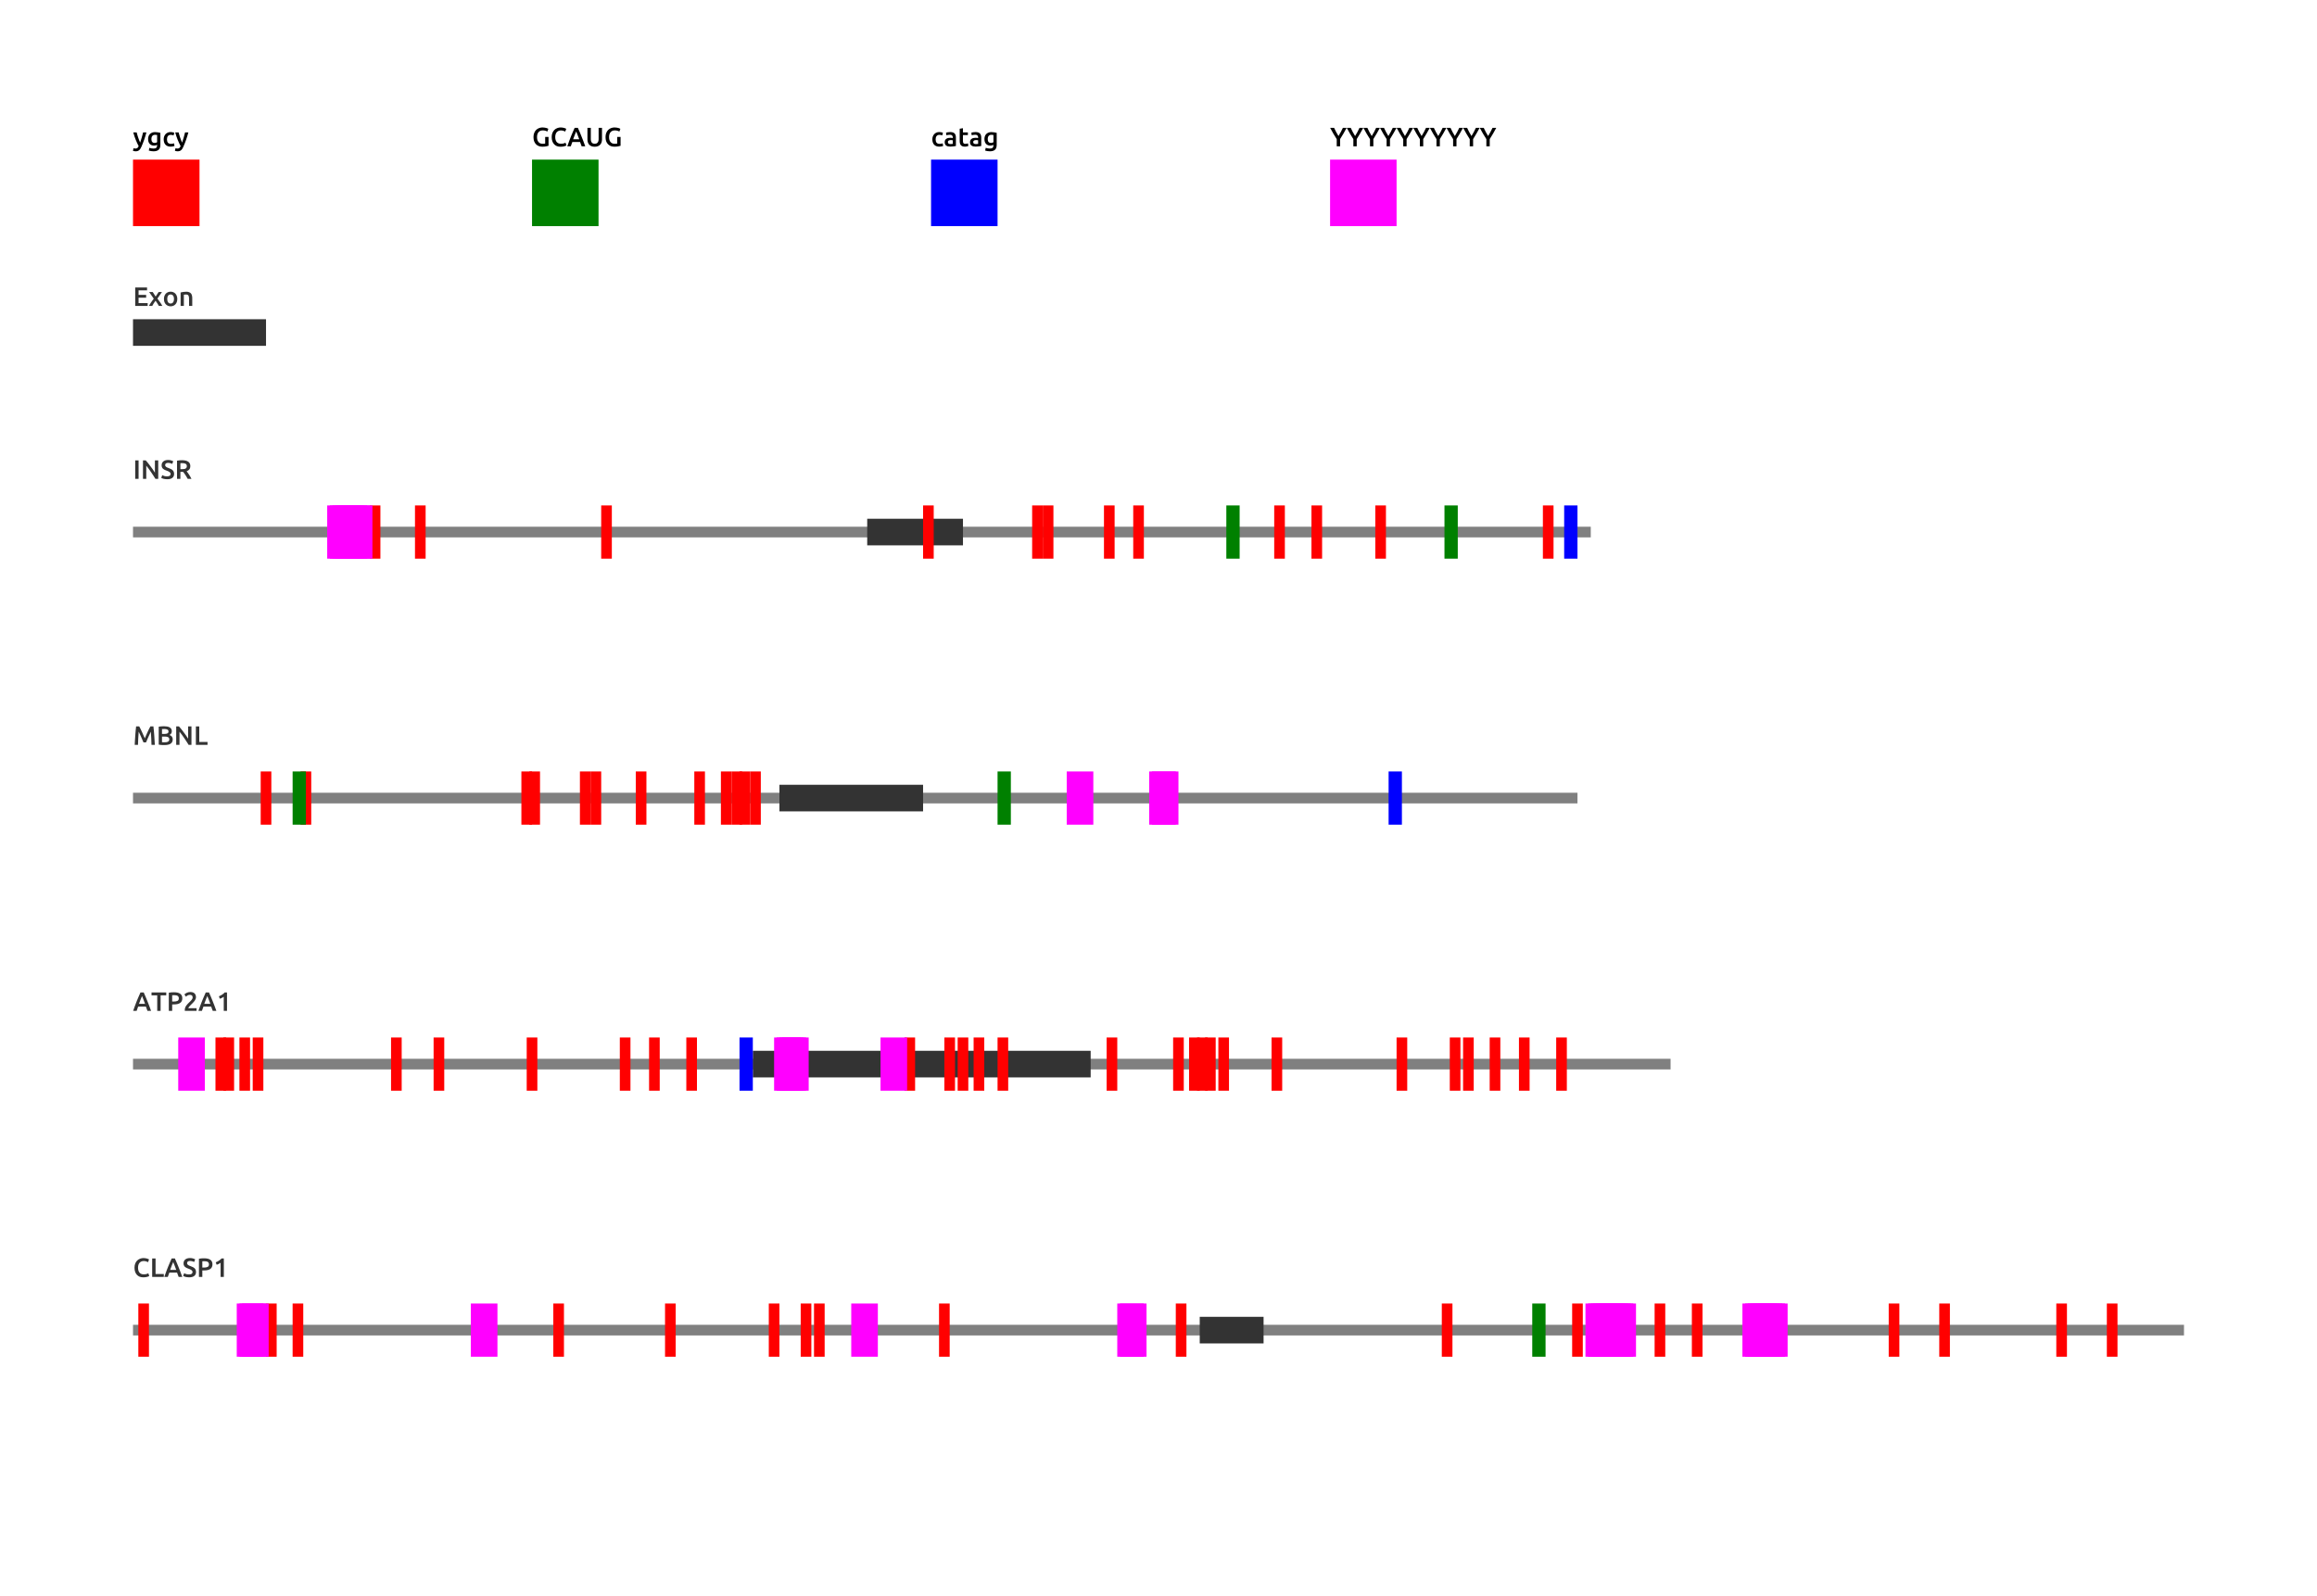 <?xml version="1.0" encoding="UTF-8"?>
<svg xmlns="http://www.w3.org/2000/svg" xmlns:xlink="http://www.w3.org/1999/xlink" width="871pt" height="600pt" viewBox="0 0 871 600" version="1.1">
<defs>
<g>
<symbol overflow="visible" id="glyph0-0">
<path style="stroke:none;" d="M 0.5 0 L 0.5 -7.5 L 4.5 -7.5 L 4.5 0 Z M 4 -0.5 L 4 -7 L 1 -7 L 1 -0.5 Z M 4 -0.5 "/>
</symbol>
<symbol overflow="visible" id="glyph0-1">
<path style="stroke:none;" d="M 0.828 0 L 0.828 -6.938 L 5.281 -6.938 L 5.281 -5.859 L 2.094 -5.859 L 2.094 -4.156 L 4.938 -4.156 L 4.938 -3.094 L 2.094 -3.094 L 2.094 -1.062 L 5.516 -1.062 L 5.516 0 Z M 0.828 0 "/>
</symbol>
<symbol overflow="visible" id="glyph0-2">
<path style="stroke:none;" d="M 2.656 -3.516 L 3.766 -5.234 L 5.031 -5.234 L 3.312 -2.766 C 3.664 -2.297 4.008 -1.82 4.344 -1.344 C 4.676 -0.863 4.945 -0.414 5.156 0 L 3.844 0 C 3.789 -0.125 3.711 -0.27 3.609 -0.438 C 3.516 -0.602 3.41 -0.77 3.297 -0.938 C 3.191 -1.113 3.078 -1.289 2.953 -1.469 C 2.836 -1.645 2.723 -1.805 2.609 -1.953 C 2.379 -1.66 2.148 -1.332 1.922 -0.969 C 1.703 -0.602 1.52 -0.281 1.375 0 L 0.125 0 C 0.227 -0.195 0.348 -0.41 0.484 -0.641 C 0.629 -0.867 0.781 -1.098 0.938 -1.328 C 1.102 -1.566 1.27 -1.805 1.438 -2.047 C 1.602 -2.285 1.77 -2.508 1.938 -2.719 L 0.203 -5.234 L 1.547 -5.234 Z M 2.656 -3.516 "/>
</symbol>
<symbol overflow="visible" id="glyph0-3">
<path style="stroke:none;" d="M 5.5 -2.625 C 5.5 -2.207 5.438 -1.828 5.312 -1.484 C 5.195 -1.148 5.031 -0.863 4.812 -0.625 C 4.594 -0.383 4.328 -0.195 4.016 -0.062 C 3.703 0.07 3.359 0.141 2.984 0.141 C 2.617 0.141 2.281 0.07 1.969 -0.062 C 1.664 -0.195 1.398 -0.383 1.172 -0.625 C 0.953 -0.863 0.781 -1.148 0.656 -1.484 C 0.539 -1.828 0.484 -2.207 0.484 -2.625 C 0.484 -3.031 0.539 -3.398 0.656 -3.734 C 0.781 -4.078 0.953 -4.367 1.172 -4.609 C 1.398 -4.848 1.664 -5.031 1.969 -5.156 C 2.281 -5.289 2.617 -5.359 2.984 -5.359 C 3.359 -5.359 3.695 -5.289 4 -5.156 C 4.312 -5.031 4.578 -4.848 4.797 -4.609 C 5.016 -4.367 5.188 -4.078 5.312 -3.734 C 5.438 -3.398 5.5 -3.031 5.5 -2.625 Z M 4.266 -2.625 C 4.266 -3.145 4.148 -3.555 3.922 -3.859 C 3.703 -4.16 3.391 -4.312 2.984 -4.312 C 2.586 -4.312 2.273 -4.16 2.047 -3.859 C 1.828 -3.555 1.719 -3.145 1.719 -2.625 C 1.719 -2.094 1.828 -1.672 2.047 -1.359 C 2.273 -1.055 2.586 -0.906 2.984 -0.906 C 3.391 -0.906 3.703 -1.055 3.922 -1.359 C 4.148 -1.672 4.266 -2.094 4.266 -2.625 Z M 4.266 -2.625 "/>
</symbol>
<symbol overflow="visible" id="glyph0-4">
<path style="stroke:none;" d="M 0.766 -5.062 C 1.004 -5.125 1.305 -5.188 1.672 -5.25 C 2.047 -5.312 2.461 -5.344 2.922 -5.344 C 3.348 -5.344 3.703 -5.281 3.984 -5.156 C 4.273 -5.039 4.504 -4.879 4.672 -4.672 C 4.848 -4.461 4.969 -4.207 5.031 -3.906 C 5.102 -3.613 5.141 -3.289 5.141 -2.938 L 5.141 0 L 3.938 0 L 3.938 -2.75 C 3.938 -3.031 3.914 -3.27 3.875 -3.469 C 3.832 -3.664 3.77 -3.82 3.688 -3.938 C 3.602 -4.062 3.488 -4.148 3.344 -4.203 C 3.207 -4.266 3.035 -4.297 2.828 -4.297 C 2.672 -4.297 2.508 -4.285 2.344 -4.266 C 2.176 -4.242 2.055 -4.227 1.984 -4.219 L 1.984 0 L 0.766 0 Z M 0.766 -5.062 "/>
</symbol>
<symbol overflow="visible" id="glyph0-5">
<path style="stroke:none;" d="M 0.828 -6.938 L 2.094 -6.938 L 2.094 0 L 0.828 0 Z M 0.828 -6.938 "/>
</symbol>
<symbol overflow="visible" id="glyph0-6">
<path style="stroke:none;" d="M 5.5 0 C 5.27 -0.375 5.016 -0.781 4.734 -1.219 C 4.453 -1.656 4.16 -2.094 3.859 -2.531 C 3.566 -2.977 3.266 -3.41 2.953 -3.828 C 2.641 -4.242 2.344 -4.617 2.062 -4.953 L 2.062 0 L 0.828 0 L 0.828 -6.938 L 1.859 -6.938 C 2.129 -6.656 2.414 -6.32 2.719 -5.938 C 3.031 -5.551 3.336 -5.148 3.641 -4.734 C 3.953 -4.328 4.254 -3.914 4.547 -3.5 C 4.836 -3.082 5.094 -2.691 5.312 -2.328 L 5.312 -6.938 L 6.562 -6.938 L 6.562 0 Z M 5.5 0 "/>
</symbol>
<symbol overflow="visible" id="glyph0-7">
<path style="stroke:none;" d="M 2.516 -0.938 C 2.961 -0.938 3.289 -1.016 3.5 -1.172 C 3.707 -1.328 3.812 -1.539 3.812 -1.812 C 3.812 -1.977 3.773 -2.125 3.703 -2.25 C 3.629 -2.375 3.523 -2.484 3.391 -2.578 C 3.266 -2.672 3.109 -2.758 2.922 -2.844 C 2.742 -2.926 2.535 -3.008 2.297 -3.094 C 2.055 -3.176 1.82 -3.27 1.594 -3.375 C 1.375 -3.477 1.176 -3.602 1 -3.75 C 0.832 -3.906 0.695 -4.086 0.594 -4.297 C 0.488 -4.516 0.438 -4.773 0.438 -5.078 C 0.438 -5.703 0.648 -6.191 1.078 -6.547 C 1.516 -6.91 2.109 -7.094 2.859 -7.094 C 3.297 -7.094 3.68 -7.039 4.016 -6.938 C 4.348 -6.844 4.613 -6.738 4.812 -6.625 L 4.422 -5.609 C 4.191 -5.734 3.941 -5.828 3.672 -5.891 C 3.398 -5.961 3.125 -6 2.844 -6 C 2.5 -6 2.234 -5.926 2.047 -5.781 C 1.859 -5.645 1.766 -5.453 1.766 -5.203 C 1.766 -5.047 1.797 -4.91 1.859 -4.797 C 1.922 -4.691 2.008 -4.594 2.125 -4.5 C 2.238 -4.414 2.375 -4.336 2.531 -4.266 C 2.688 -4.191 2.859 -4.125 3.047 -4.062 C 3.379 -3.938 3.672 -3.812 3.922 -3.688 C 4.18 -3.57 4.398 -3.426 4.578 -3.25 C 4.754 -3.082 4.891 -2.883 4.984 -2.656 C 5.078 -2.426 5.125 -2.145 5.125 -1.812 C 5.125 -1.188 4.898 -0.703 4.453 -0.359 C 4.016 -0.016 3.367 0.156 2.516 0.156 C 2.223 0.156 1.957 0.133 1.719 0.094 C 1.488 0.062 1.281 0.02 1.094 -0.031 C 0.906 -0.094 0.742 -0.148 0.609 -0.203 C 0.484 -0.266 0.379 -0.316 0.297 -0.359 L 0.672 -1.391 C 0.848 -1.285 1.086 -1.18 1.391 -1.078 C 1.703 -0.984 2.078 -0.938 2.516 -0.938 Z M 2.516 -0.938 "/>
</symbol>
<symbol overflow="visible" id="glyph0-8">
<path style="stroke:none;" d="M 2.734 -7 C 3.734 -7 4.5 -6.816 5.031 -6.453 C 5.562 -6.086 5.828 -5.523 5.828 -4.766 C 5.828 -3.828 5.363 -3.191 4.438 -2.859 C 4.562 -2.703 4.703 -2.516 4.859 -2.297 C 5.023 -2.078 5.191 -1.836 5.359 -1.578 C 5.523 -1.328 5.68 -1.066 5.828 -0.797 C 5.984 -0.523 6.125 -0.258 6.25 0 L 4.844 0 C 4.719 -0.238 4.578 -0.477 4.422 -0.719 C 4.273 -0.969 4.129 -1.207 3.984 -1.438 C 3.836 -1.664 3.688 -1.879 3.531 -2.078 C 3.383 -2.285 3.25 -2.469 3.125 -2.625 C 3.031 -2.625 2.953 -2.625 2.891 -2.625 C 2.828 -2.625 2.766 -2.625 2.703 -2.625 L 2.094 -2.625 L 2.094 0 L 0.828 0 L 0.828 -6.828 C 1.141 -6.898 1.469 -6.945 1.812 -6.969 C 2.156 -6.988 2.461 -7 2.734 -7 Z M 2.828 -5.906 C 2.566 -5.906 2.32 -5.895 2.094 -5.875 L 2.094 -3.641 L 2.641 -3.641 C 2.941 -3.641 3.207 -3.656 3.438 -3.688 C 3.676 -3.719 3.875 -3.773 4.031 -3.859 C 4.188 -3.953 4.305 -4.07 4.391 -4.219 C 4.473 -4.363 4.516 -4.551 4.516 -4.781 C 4.516 -4.988 4.473 -5.164 4.391 -5.312 C 4.305 -5.469 4.188 -5.586 4.031 -5.672 C 3.883 -5.754 3.707 -5.812 3.5 -5.844 C 3.301 -5.883 3.078 -5.906 2.828 -5.906 Z M 2.828 -5.906 "/>
</symbol>
<symbol overflow="visible" id="glyph0-9">
<path style="stroke:none;" d="M 5.047 -5.234 C 4.504 -3.242 3.875 -1.441 3.156 0.172 C 3.02 0.473 2.883 0.727 2.75 0.938 C 2.613 1.156 2.457 1.332 2.281 1.469 C 2.102 1.613 1.906 1.719 1.688 1.781 C 1.477 1.844 1.234 1.875 0.953 1.875 C 0.773 1.875 0.594 1.852 0.406 1.812 C 0.219 1.77 0.078 1.727 -0.016 1.688 L 0.203 0.703 C 0.441 0.797 0.68 0.844 0.922 0.844 C 1.234 0.844 1.477 0.77 1.656 0.625 C 1.832 0.477 1.988 0.25 2.125 -0.062 C 1.738 -0.801 1.367 -1.602 1.016 -2.469 C 0.672 -3.332 0.363 -4.254 0.094 -5.234 L 1.375 -5.234 C 1.445 -4.953 1.531 -4.645 1.625 -4.312 C 1.719 -3.988 1.82 -3.656 1.938 -3.312 C 2.051 -2.977 2.172 -2.645 2.297 -2.312 C 2.422 -1.977 2.551 -1.672 2.688 -1.391 C 2.895 -1.984 3.094 -2.613 3.281 -3.281 C 3.469 -3.957 3.641 -4.609 3.797 -5.234 Z M 5.047 -5.234 "/>
</symbol>
<symbol overflow="visible" id="glyph0-10">
<path style="stroke:none;" d="M 1.719 -2.75 C 1.719 -2.238 1.828 -1.863 2.047 -1.625 C 2.273 -1.383 2.566 -1.266 2.922 -1.266 C 3.109 -1.266 3.285 -1.289 3.453 -1.344 C 3.629 -1.406 3.77 -1.473 3.875 -1.547 L 3.875 -4.25 C 3.789 -4.27 3.688 -4.285 3.562 -4.297 C 3.438 -4.316 3.273 -4.328 3.078 -4.328 C 2.641 -4.328 2.301 -4.18 2.062 -3.891 C 1.832 -3.598 1.719 -3.219 1.719 -2.75 Z M 5.094 -0.531 C 5.094 0.301 4.879 0.91 4.453 1.297 C 4.023 1.68 3.379 1.875 2.516 1.875 C 2.191 1.875 1.879 1.848 1.578 1.797 C 1.273 1.742 1 1.676 0.75 1.594 L 0.969 0.562 C 1.176 0.645 1.41 0.711 1.672 0.766 C 1.93 0.816 2.219 0.844 2.531 0.844 C 3.02 0.844 3.363 0.742 3.562 0.547 C 3.77 0.348 3.875 0.051 3.875 -0.344 L 3.875 -0.547 C 3.758 -0.484 3.602 -0.422 3.406 -0.359 C 3.207 -0.297 2.984 -0.266 2.734 -0.266 C 2.398 -0.266 2.094 -0.316 1.812 -0.422 C 1.539 -0.535 1.305 -0.691 1.109 -0.891 C 0.91 -1.098 0.754 -1.359 0.641 -1.672 C 0.535 -1.984 0.484 -2.344 0.484 -2.75 C 0.484 -3.125 0.539 -3.473 0.656 -3.797 C 0.77 -4.117 0.938 -4.391 1.156 -4.609 C 1.383 -4.836 1.656 -5.016 1.969 -5.141 C 2.289 -5.273 2.656 -5.344 3.062 -5.344 C 3.457 -5.344 3.832 -5.312 4.188 -5.25 C 4.539 -5.188 4.844 -5.125 5.094 -5.062 Z M 5.094 -0.531 "/>
</symbol>
<symbol overflow="visible" id="glyph0-11">
<path style="stroke:none;" d="M 0.484 -2.609 C 0.484 -2.992 0.539 -3.352 0.656 -3.688 C 0.781 -4.031 0.953 -4.32 1.172 -4.562 C 1.398 -4.812 1.672 -5.004 1.984 -5.141 C 2.305 -5.285 2.664 -5.359 3.062 -5.359 C 3.562 -5.359 4.031 -5.27 4.469 -5.094 L 4.203 -4.094 C 4.066 -4.156 3.91 -4.207 3.734 -4.25 C 3.555 -4.289 3.367 -4.312 3.172 -4.312 C 2.691 -4.312 2.328 -4.16 2.078 -3.859 C 1.836 -3.566 1.719 -3.148 1.719 -2.609 C 1.719 -2.086 1.832 -1.676 2.062 -1.375 C 2.301 -1.07 2.695 -0.922 3.25 -0.922 C 3.457 -0.922 3.66 -0.941 3.859 -0.984 C 4.055 -1.023 4.227 -1.07 4.375 -1.125 L 4.547 -0.125 C 4.41 -0.062 4.207 -0.004 3.938 0.047 C 3.676 0.098 3.398 0.125 3.109 0.125 C 2.66 0.125 2.27 0.055 1.938 -0.078 C 1.613 -0.211 1.344 -0.398 1.125 -0.641 C 0.906 -0.891 0.742 -1.18 0.641 -1.516 C 0.535 -1.848 0.484 -2.211 0.484 -2.609 Z M 0.484 -2.609 "/>
</symbol>
<symbol overflow="visible" id="glyph0-12">
<path style="stroke:none;" d="M 4.062 -5.984 C 3.352 -5.984 2.812 -5.758 2.438 -5.312 C 2.062 -4.875 1.875 -4.258 1.875 -3.469 C 1.875 -3.094 1.914 -2.75 2 -2.438 C 2.094 -2.133 2.227 -1.867 2.406 -1.641 C 2.582 -1.422 2.801 -1.25 3.062 -1.125 C 3.32 -1.008 3.629 -0.953 3.984 -0.953 C 4.203 -0.953 4.391 -0.957 4.547 -0.969 C 4.711 -0.988 4.844 -1.016 4.938 -1.047 L 4.938 -3.531 L 6.203 -3.531 L 6.203 -0.203 C 6.023 -0.129 5.727 -0.055 5.312 0.016 C 4.906 0.098 4.43 0.141 3.891 0.141 C 3.391 0.141 2.93 0.062 2.516 -0.094 C 2.109 -0.258 1.758 -0.492 1.469 -0.797 C 1.176 -1.109 0.945 -1.484 0.781 -1.922 C 0.625 -2.367 0.547 -2.883 0.547 -3.469 C 0.547 -4.051 0.633 -4.566 0.812 -5.016 C 0.988 -5.461 1.227 -5.836 1.531 -6.141 C 1.844 -6.453 2.203 -6.688 2.609 -6.844 C 3.023 -7.008 3.469 -7.094 3.938 -7.094 C 4.258 -7.094 4.547 -7.066 4.797 -7.016 C 5.047 -6.973 5.258 -6.926 5.438 -6.875 C 5.613 -6.82 5.758 -6.766 5.875 -6.703 C 6 -6.648 6.082 -6.609 6.125 -6.578 L 5.75 -5.547 C 5.551 -5.672 5.301 -5.773 5 -5.859 C 4.707 -5.941 4.395 -5.984 4.062 -5.984 Z M 4.062 -5.984 "/>
</symbol>
<symbol overflow="visible" id="glyph0-13">
<path style="stroke:none;" d="M 3.906 0.156 C 3.383 0.156 2.914 0.078 2.5 -0.078 C 2.094 -0.242 1.742 -0.484 1.453 -0.797 C 1.172 -1.109 0.953 -1.484 0.797 -1.922 C 0.641 -2.367 0.562 -2.883 0.562 -3.469 C 0.562 -4.051 0.648 -4.566 0.828 -5.016 C 1.004 -5.461 1.242 -5.836 1.547 -6.141 C 1.859 -6.453 2.223 -6.688 2.641 -6.844 C 3.055 -7.008 3.5 -7.094 3.969 -7.094 C 4.258 -7.094 4.52 -7.066 4.75 -7.016 C 4.977 -6.973 5.18 -6.926 5.359 -6.875 C 5.535 -6.82 5.676 -6.766 5.781 -6.703 C 5.895 -6.648 5.977 -6.609 6.031 -6.578 L 5.656 -5.547 C 5.5 -5.648 5.27 -5.742 4.969 -5.828 C 4.676 -5.922 4.359 -5.969 4.016 -5.969 C 3.711 -5.969 3.43 -5.914 3.172 -5.812 C 2.91 -5.707 2.68 -5.551 2.484 -5.344 C 2.297 -5.145 2.148 -4.883 2.047 -4.562 C 1.941 -4.25 1.891 -3.891 1.891 -3.484 C 1.891 -3.117 1.93 -2.781 2.016 -2.469 C 2.098 -2.164 2.223 -1.898 2.391 -1.672 C 2.566 -1.453 2.785 -1.281 3.047 -1.156 C 3.316 -1.031 3.641 -0.969 4.016 -0.969 C 4.461 -0.969 4.828 -1.008 5.109 -1.094 C 5.391 -1.188 5.609 -1.273 5.766 -1.359 L 6.094 -0.328 C 6.02 -0.273 5.91 -0.223 5.766 -0.172 C 5.629 -0.117 5.469 -0.066 5.281 -0.016 C 5.102 0.035 4.895 0.078 4.656 0.109 C 4.426 0.141 4.176 0.156 3.906 0.156 Z M 3.906 0.156 "/>
</symbol>
<symbol overflow="visible" id="glyph0-14">
<path style="stroke:none;" d="M 5.438 0 C 5.344 -0.27 5.242 -0.535 5.141 -0.797 C 5.035 -1.066 4.938 -1.344 4.844 -1.625 L 1.938 -1.625 C 1.844 -1.344 1.742 -1.066 1.641 -0.797 C 1.547 -0.535 1.453 -0.27 1.359 0 L 0.047 0 C 0.305 -0.738 0.551 -1.422 0.781 -2.047 C 1.02 -2.672 1.25 -3.266 1.469 -3.828 C 1.695 -4.391 1.922 -4.922 2.141 -5.422 C 2.359 -5.93 2.582 -6.438 2.812 -6.938 L 4.016 -6.938 C 4.242 -6.438 4.469 -5.93 4.688 -5.422 C 4.906 -4.922 5.125 -4.391 5.344 -3.828 C 5.57 -3.266 5.805 -2.672 6.047 -2.047 C 6.285 -1.422 6.535 -0.738 6.797 0 Z M 3.391 -5.594 C 3.234 -5.238 3.055 -4.805 2.859 -4.297 C 2.66 -3.797 2.457 -3.25 2.25 -2.656 L 4.531 -2.656 C 4.312 -3.25 4.102 -3.801 3.906 -4.312 C 3.707 -4.82 3.535 -5.25 3.391 -5.594 Z M 3.391 -5.594 "/>
</symbol>
<symbol overflow="visible" id="glyph0-15">
<path style="stroke:none;" d="M 3.5 0.156 C 3.031 0.156 2.625 0.086 2.281 -0.047 C 1.938 -0.191 1.648 -0.383 1.422 -0.625 C 1.203 -0.875 1.039 -1.164 0.938 -1.5 C 0.832 -1.832 0.781 -2.195 0.781 -2.594 L 0.781 -6.938 L 2.047 -6.938 L 2.047 -2.719 C 2.047 -2.406 2.082 -2.133 2.156 -1.906 C 2.227 -1.688 2.328 -1.504 2.453 -1.359 C 2.586 -1.223 2.742 -1.117 2.922 -1.047 C 3.098 -0.984 3.297 -0.953 3.516 -0.953 C 3.734 -0.953 3.93 -0.984 4.109 -1.047 C 4.285 -1.117 4.438 -1.223 4.562 -1.359 C 4.695 -1.504 4.801 -1.688 4.875 -1.906 C 4.945 -2.133 4.984 -2.406 4.984 -2.719 L 4.984 -6.938 L 6.25 -6.938 L 6.25 -2.594 C 6.25 -2.195 6.191 -1.832 6.078 -1.5 C 5.973 -1.164 5.805 -0.875 5.578 -0.625 C 5.359 -0.383 5.07 -0.191 4.719 -0.047 C 4.375 0.086 3.969 0.156 3.5 0.156 Z M 3.5 0.156 "/>
</symbol>
<symbol overflow="visible" id="glyph0-16">
<path style="stroke:none;" d="M 2.609 -0.844 C 2.984 -0.844 3.266 -0.863 3.453 -0.906 L 3.453 -2.25 C 3.391 -2.27 3.297 -2.289 3.172 -2.312 C 3.047 -2.332 2.906 -2.344 2.75 -2.344 C 2.613 -2.344 2.477 -2.332 2.344 -2.312 C 2.207 -2.289 2.082 -2.254 1.969 -2.203 C 1.863 -2.148 1.773 -2.07 1.703 -1.969 C 1.641 -1.875 1.609 -1.754 1.609 -1.609 C 1.609 -1.328 1.695 -1.129 1.875 -1.016 C 2.062 -0.898 2.305 -0.844 2.609 -0.844 Z M 2.516 -5.359 C 2.91 -5.359 3.242 -5.305 3.516 -5.203 C 3.797 -5.109 4.016 -4.969 4.172 -4.781 C 4.336 -4.602 4.453 -4.383 4.516 -4.125 C 4.586 -3.875 4.625 -3.598 4.625 -3.297 L 4.625 -0.125 C 4.438 -0.082 4.156 -0.035 3.781 0.016 C 3.406 0.078 2.984 0.109 2.516 0.109 C 2.203 0.109 1.914 0.078 1.656 0.016 C 1.395 -0.035 1.172 -0.129 0.984 -0.266 C 0.797 -0.398 0.648 -0.57 0.547 -0.781 C 0.453 -1 0.406 -1.266 0.406 -1.578 C 0.406 -1.879 0.461 -2.133 0.578 -2.344 C 0.691 -2.551 0.848 -2.719 1.047 -2.844 C 1.242 -2.977 1.473 -3.07 1.734 -3.125 C 2.004 -3.176 2.281 -3.203 2.562 -3.203 C 2.695 -3.203 2.836 -3.191 2.984 -3.172 C 3.129 -3.16 3.285 -3.133 3.453 -3.094 L 3.453 -3.297 C 3.453 -3.441 3.438 -3.578 3.406 -3.703 C 3.375 -3.828 3.316 -3.938 3.234 -4.031 C 3.148 -4.133 3.039 -4.211 2.906 -4.266 C 2.77 -4.316 2.598 -4.344 2.391 -4.344 C 2.109 -4.344 1.848 -4.32 1.609 -4.281 C 1.379 -4.238 1.191 -4.191 1.047 -4.141 L 0.906 -5.125 C 1.051 -5.176 1.27 -5.227 1.562 -5.281 C 1.863 -5.332 2.18 -5.359 2.516 -5.359 Z M 2.516 -5.359 "/>
</symbol>
<symbol overflow="visible" id="glyph0-17">
<path style="stroke:none;" d="M 0.703 -6.609 L 1.922 -6.812 L 1.922 -5.234 L 3.781 -5.234 L 3.781 -4.219 L 1.922 -4.219 L 1.922 -2.094 C 1.922 -1.664 1.984 -1.363 2.109 -1.188 C 2.242 -1.008 2.473 -0.922 2.797 -0.922 C 3.016 -0.922 3.207 -0.941 3.375 -0.984 C 3.551 -1.035 3.691 -1.082 3.797 -1.125 L 3.984 -0.156 C 3.848 -0.094 3.664 -0.031 3.438 0.031 C 3.207 0.094 2.941 0.125 2.641 0.125 C 2.266 0.125 1.953 0.07 1.703 -0.031 C 1.453 -0.133 1.254 -0.281 1.109 -0.469 C 0.961 -0.656 0.859 -0.883 0.797 -1.156 C 0.734 -1.426 0.703 -1.734 0.703 -2.078 Z M 0.703 -6.609 "/>
</symbol>
<symbol overflow="visible" id="glyph0-18">
<path style="stroke:none;" d="M 3.156 -3.859 C 3.457 -4.359 3.75 -4.863 4.031 -5.375 C 4.32 -5.895 4.582 -6.414 4.812 -6.938 L 6.219 -6.938 C 5.844 -6.227 5.453 -5.523 5.047 -4.828 C 4.648 -4.129 4.223 -3.426 3.766 -2.719 L 3.766 0 L 2.5 0 L 2.5 -2.703 C 2.039 -3.41 1.609 -4.113 1.203 -4.812 C 0.797 -5.52 0.406 -6.227 0.031 -6.938 L 1.516 -6.938 C 1.742 -6.414 2 -5.895 2.281 -5.375 C 2.562 -4.863 2.852 -4.359 3.156 -3.859 Z M 3.156 -3.859 "/>
</symbol>
<symbol overflow="visible" id="glyph0-19">
<path style="stroke:none;" d="M 2.344 -6.938 C 2.488 -6.676 2.648 -6.363 2.828 -6 C 3.004 -5.633 3.188 -5.25 3.375 -4.844 C 3.562 -4.438 3.742 -4.023 3.922 -3.609 C 4.109 -3.191 4.281 -2.805 4.438 -2.453 C 4.594 -2.805 4.758 -3.191 4.938 -3.609 C 5.113 -4.023 5.297 -4.438 5.484 -4.844 C 5.672 -5.25 5.852 -5.633 6.031 -6 C 6.219 -6.363 6.383 -6.676 6.531 -6.938 L 7.672 -6.938 C 7.734 -6.426 7.789 -5.883 7.844 -5.312 C 7.895 -4.738 7.941 -4.156 7.984 -3.562 C 8.023 -2.969 8.062 -2.367 8.094 -1.766 C 8.133 -1.16 8.172 -0.57 8.203 0 L 6.953 0 C 6.93 -0.801 6.898 -1.629 6.859 -2.484 C 6.828 -3.336 6.773 -4.164 6.703 -4.969 C 6.629 -4.812 6.539 -4.625 6.438 -4.406 C 6.344 -4.195 6.238 -3.969 6.125 -3.719 C 6.008 -3.469 5.891 -3.207 5.766 -2.938 C 5.648 -2.676 5.535 -2.422 5.422 -2.172 C 5.316 -1.922 5.219 -1.688 5.125 -1.469 C 5.031 -1.258 4.953 -1.078 4.891 -0.922 L 3.953 -0.922 C 3.879 -1.078 3.797 -1.266 3.703 -1.484 C 3.609 -1.703 3.504 -1.938 3.391 -2.188 C 3.285 -2.438 3.176 -2.691 3.062 -2.953 C 2.945 -3.223 2.832 -3.477 2.719 -3.719 C 2.602 -3.969 2.492 -4.203 2.391 -4.422 C 2.297 -4.641 2.211 -4.82 2.141 -4.969 C 2.066 -4.164 2.008 -3.336 1.969 -2.484 C 1.938 -1.629 1.906 -0.801 1.875 0 L 0.641 0 C 0.672 -0.57 0.703 -1.164 0.734 -1.781 C 0.773 -2.395 0.816 -3.004 0.859 -3.609 C 0.898 -4.211 0.945 -4.797 1 -5.359 C 1.051 -5.922 1.109 -6.445 1.172 -6.938 Z M 2.344 -6.938 "/>
</symbol>
<symbol overflow="visible" id="glyph0-20">
<path style="stroke:none;" d="M 2.922 0.078 C 2.555 0.078 2.188 0.066 1.812 0.047 C 1.438 0.023 1.109 -0.02 0.828 -0.094 L 0.828 -6.828 C 0.973 -6.859 1.129 -6.883 1.297 -6.906 C 1.461 -6.926 1.629 -6.941 1.797 -6.953 C 1.973 -6.973 2.145 -6.984 2.312 -6.984 C 2.488 -6.992 2.656 -7 2.812 -7 C 3.227 -7 3.613 -6.969 3.969 -6.906 C 4.332 -6.844 4.645 -6.738 4.906 -6.594 C 5.176 -6.445 5.383 -6.254 5.531 -6.016 C 5.676 -5.773 5.75 -5.477 5.75 -5.125 C 5.75 -4.789 5.672 -4.508 5.516 -4.281 C 5.359 -4.051 5.141 -3.863 4.859 -3.719 C 5.273 -3.582 5.582 -3.375 5.781 -3.094 C 5.988 -2.82 6.094 -2.477 6.094 -2.062 C 6.094 -1.344 5.832 -0.805 5.312 -0.453 C 4.789 -0.098 3.992 0.078 2.922 0.078 Z M 2.062 -3.125 L 2.062 -1.016 C 2.207 -0.992 2.359 -0.977 2.516 -0.969 C 2.68 -0.969 2.828 -0.969 2.953 -0.969 C 3.211 -0.969 3.453 -0.984 3.672 -1.016 C 3.898 -1.047 4.098 -1.102 4.266 -1.188 C 4.43 -1.27 4.562 -1.379 4.656 -1.516 C 4.75 -1.66 4.797 -1.844 4.797 -2.062 C 4.797 -2.457 4.648 -2.734 4.359 -2.891 C 4.078 -3.047 3.688 -3.125 3.188 -3.125 Z M 2.062 -4.109 L 2.953 -4.109 C 3.441 -4.109 3.82 -4.176 4.094 -4.312 C 4.363 -4.445 4.5 -4.691 4.5 -5.047 C 4.5 -5.379 4.359 -5.613 4.078 -5.75 C 3.797 -5.895 3.426 -5.969 2.969 -5.969 C 2.781 -5.969 2.609 -5.961 2.453 -5.953 C 2.305 -5.953 2.176 -5.945 2.062 -5.938 Z M 2.062 -4.109 "/>
</symbol>
<symbol overflow="visible" id="glyph0-21">
<path style="stroke:none;" d="M 5.203 -1.094 L 5.203 0 L 0.828 0 L 0.828 -6.938 L 2.094 -6.938 L 2.094 -1.094 Z M 5.203 -1.094 "/>
</symbol>
<symbol overflow="visible" id="glyph0-22">
<path style="stroke:none;" d="M 5.656 -6.938 L 5.656 -5.844 L 3.531 -5.844 L 3.531 0 L 2.266 0 L 2.266 -5.844 L 0.125 -5.844 L 0.125 -6.938 Z M 5.656 -6.938 "/>
</symbol>
<symbol overflow="visible" id="glyph0-23">
<path style="stroke:none;" d="M 2.797 -7 C 3.797 -7 4.562 -6.816 5.094 -6.453 C 5.633 -6.086 5.906 -5.516 5.906 -4.734 C 5.906 -4.328 5.832 -3.977 5.688 -3.688 C 5.551 -3.395 5.344 -3.156 5.062 -2.969 C 4.789 -2.789 4.457 -2.656 4.062 -2.562 C 3.676 -2.477 3.227 -2.438 2.719 -2.438 L 2.094 -2.438 L 2.094 0 L 0.828 0 L 0.828 -6.828 C 1.117 -6.898 1.441 -6.945 1.797 -6.969 C 2.16 -6.988 2.492 -7 2.797 -7 Z M 2.875 -5.906 C 2.562 -5.906 2.301 -5.895 2.094 -5.875 L 2.094 -3.516 L 2.703 -3.516 C 3.305 -3.516 3.77 -3.598 4.094 -3.766 C 4.426 -3.941 4.594 -4.266 4.594 -4.734 C 4.594 -4.961 4.547 -5.156 4.453 -5.312 C 4.367 -5.469 4.25 -5.586 4.094 -5.672 C 3.945 -5.754 3.766 -5.812 3.547 -5.844 C 3.336 -5.883 3.113 -5.906 2.875 -5.906 Z M 2.875 -5.906 "/>
</symbol>
<symbol overflow="visible" id="glyph0-24">
<path style="stroke:none;" d="M 4.812 -5.125 C 4.812 -4.883 4.758 -4.648 4.656 -4.422 C 4.562 -4.191 4.438 -3.969 4.281 -3.75 C 4.125 -3.539 3.941 -3.332 3.734 -3.125 C 3.535 -2.914 3.336 -2.719 3.141 -2.531 C 3.035 -2.426 2.914 -2.301 2.781 -2.156 C 2.645 -2.02 2.516 -1.883 2.391 -1.75 C 2.273 -1.613 2.172 -1.477 2.078 -1.344 C 1.992 -1.219 1.953 -1.109 1.953 -1.016 L 5.031 -1.016 L 5.031 0 L 0.625 0 C 0.613 -0.051 0.609 -0.113 0.609 -0.188 C 0.609 -0.27 0.609 -0.332 0.609 -0.375 C 0.609 -0.688 0.66 -0.977 0.766 -1.25 C 0.867 -1.52 1.004 -1.77 1.172 -2 C 1.336 -2.238 1.523 -2.461 1.734 -2.672 C 1.941 -2.879 2.145 -3.082 2.344 -3.281 C 2.508 -3.438 2.664 -3.586 2.812 -3.734 C 2.957 -3.879 3.082 -4.02 3.188 -4.156 C 3.301 -4.301 3.391 -4.445 3.453 -4.594 C 3.523 -4.75 3.562 -4.906 3.562 -5.062 C 3.562 -5.414 3.457 -5.664 3.25 -5.812 C 3.051 -5.957 2.812 -6.031 2.531 -6.031 C 2.344 -6.031 2.164 -6.004 2 -5.953 C 1.844 -5.898 1.703 -5.836 1.578 -5.766 C 1.461 -5.691 1.359 -5.613 1.266 -5.531 C 1.172 -5.457 1.098 -5.395 1.047 -5.344 L 0.453 -6.203 C 0.734 -6.461 1.062 -6.676 1.438 -6.844 C 1.812 -7.008 2.219 -7.094 2.656 -7.094 C 3.395 -7.094 3.938 -6.914 4.281 -6.562 C 4.633 -6.219 4.812 -5.738 4.812 -5.125 Z M 4.812 -5.125 "/>
</symbol>
<symbol overflow="visible" id="glyph0-25">
<path style="stroke:none;" d="M 0.906 -5.484 C 1.289 -5.641 1.676 -5.836 2.062 -6.078 C 2.457 -6.316 2.801 -6.602 3.094 -6.938 L 3.953 -6.938 L 3.953 0 L 2.734 0 L 2.734 -5.312 C 2.555 -5.164 2.332 -5.023 2.062 -4.891 C 1.789 -4.766 1.523 -4.656 1.266 -4.562 Z M 0.906 -5.484 "/>
</symbol>
</g>
</defs>
<g id="surface1">
<rect x="0" y="0" width="871" height="600" style="fill:rgb(100%,100%,100%);fill-opacity:1;stroke:none;"/>
<path style=" stroke:none;fill-rule:nonzero;fill:rgb(20%,20%,20%);fill-opacity:1;" d="M 50 120 L 100 120 L 100 130 L 50 130 Z M 50 120 "/>
<g style="fill:rgb(20%,20%,20%);fill-opacity:1;">
  <use xlink:href="#glyph0-1" x="50" y="115"/>
  <use xlink:href="#glyph0-2" x="55.86" y="115"/>
  <use xlink:href="#glyph0-3" x="61.15" y="115"/>
  <use xlink:href="#glyph0-4" x="67.13" y="115"/>
</g>
<path style="fill:none;stroke-width:4;stroke-linecap:butt;stroke-linejoin:miter;stroke:rgb(50%,50%,50%);stroke-opacity:1;stroke-miterlimit:10;" d="M 50 200 L 598 200 "/>
<path style="fill:none;stroke-width:10;stroke-linecap:butt;stroke-linejoin:miter;stroke:rgb(20%,20%,20%);stroke-opacity:1;stroke-miterlimit:10;" d="M 326 200 L 362 200 "/>
<g style="fill:rgb(20%,20%,20%);fill-opacity:1;">
  <use xlink:href="#glyph0-5" x="50" y="180"/>
  <use xlink:href="#glyph0-6" x="52.92" y="180"/>
  <use xlink:href="#glyph0-7" x="60.32" y="180"/>
  <use xlink:href="#glyph0-8" x="65.72" y="180"/>
</g>
<path style="fill:none;stroke-width:20;stroke-linecap:butt;stroke-linejoin:miter;stroke:rgb(100%,0%,0%);stroke-opacity:1;stroke-miterlimit:10;" d="M 139 200 L 143 200 "/>
<path style="fill:none;stroke-width:20;stroke-linecap:butt;stroke-linejoin:miter;stroke:rgb(100%,0%,0%);stroke-opacity:1;stroke-miterlimit:10;" d="M 156 200 L 160 200 "/>
<path style="fill:none;stroke-width:20;stroke-linecap:butt;stroke-linejoin:miter;stroke:rgb(100%,0%,0%);stroke-opacity:1;stroke-miterlimit:10;" d="M 226 200 L 230 200 "/>
<path style="fill:none;stroke-width:20;stroke-linecap:butt;stroke-linejoin:miter;stroke:rgb(100%,0%,0%);stroke-opacity:1;stroke-miterlimit:10;" d="M 347 200 L 351 200 "/>
<path style="fill:none;stroke-width:20;stroke-linecap:butt;stroke-linejoin:miter;stroke:rgb(100%,0%,0%);stroke-opacity:1;stroke-miterlimit:10;" d="M 388 200 L 392 200 "/>
<path style="fill:none;stroke-width:20;stroke-linecap:butt;stroke-linejoin:miter;stroke:rgb(100%,0%,0%);stroke-opacity:1;stroke-miterlimit:10;" d="M 392 200 L 396 200 "/>
<path style="fill:none;stroke-width:20;stroke-linecap:butt;stroke-linejoin:miter;stroke:rgb(100%,0%,0%);stroke-opacity:1;stroke-miterlimit:10;" d="M 415 200 L 419 200 "/>
<path style="fill:none;stroke-width:20;stroke-linecap:butt;stroke-linejoin:miter;stroke:rgb(100%,0%,0%);stroke-opacity:1;stroke-miterlimit:10;" d="M 426 200 L 430 200 "/>
<path style="fill:none;stroke-width:20;stroke-linecap:butt;stroke-linejoin:miter;stroke:rgb(100%,0%,0%);stroke-opacity:1;stroke-miterlimit:10;" d="M 479 200 L 483 200 "/>
<path style="fill:none;stroke-width:20;stroke-linecap:butt;stroke-linejoin:miter;stroke:rgb(100%,0%,0%);stroke-opacity:1;stroke-miterlimit:10;" d="M 493 200 L 497 200 "/>
<path style="fill:none;stroke-width:20;stroke-linecap:butt;stroke-linejoin:miter;stroke:rgb(100%,0%,0%);stroke-opacity:1;stroke-miterlimit:10;" d="M 517 200 L 521 200 "/>
<path style="fill:none;stroke-width:20;stroke-linecap:butt;stroke-linejoin:miter;stroke:rgb(100%,0%,0%);stroke-opacity:1;stroke-miterlimit:10;" d="M 580 200 L 584 200 "/>
<path style=" stroke:none;fill-rule:nonzero;fill:rgb(100%,0%,0%);fill-opacity:1;" d="M 50 60 L 75 60 L 75 85 L 50 85 Z M 50 60 "/>
<g style="fill:rgb(0%,0%,0%);fill-opacity:1;">
  <use xlink:href="#glyph0-9" x="50" y="55"/>
  <use xlink:href="#glyph0-10" x="55.19" y="55"/>
  <use xlink:href="#glyph0-11" x="61.05" y="55"/>
  <use xlink:href="#glyph0-9" x="65.77" y="55"/>
</g>
<g style="fill:rgb(0%,0%,0%);fill-opacity:1;">
  <use xlink:href="#glyph0-12" x="200" y="55"/>
  <use xlink:href="#glyph0-13" x="206.83" y="55"/>
  <use xlink:href="#glyph0-14" x="213.21" y="55"/>
  <use xlink:href="#glyph0-15" x="220.05" y="55"/>
  <use xlink:href="#glyph0-12" x="227.08" y="55"/>
</g>
<g style="fill:rgb(0%,0%,0%);fill-opacity:1;">
  <use xlink:href="#glyph0-11" x="350" y="55"/>
  <use xlink:href="#glyph0-16" x="354.72" y="55"/>
  <use xlink:href="#glyph0-17" x="360.06" y="55"/>
  <use xlink:href="#glyph0-16" x="364.24" y="55"/>
  <use xlink:href="#glyph0-10" x="369.58" y="55"/>
</g>
<g style="fill:rgb(0%,0%,0%);fill-opacity:1;">
  <use xlink:href="#glyph0-18" x="500" y="55"/>
  <use xlink:href="#glyph0-18" x="506.25" y="55"/>
  <use xlink:href="#glyph0-18" x="512.5" y="55"/>
  <use xlink:href="#glyph0-18" x="518.75" y="55"/>
  <use xlink:href="#glyph0-18" x="525" y="55"/>
  <use xlink:href="#glyph0-18" x="531.25" y="55"/>
  <use xlink:href="#glyph0-18" x="537.5" y="55"/>
  <use xlink:href="#glyph0-18" x="543.75" y="55"/>
  <use xlink:href="#glyph0-18" x="550" y="55"/>
  <use xlink:href="#glyph0-18" x="556.25" y="55"/>
</g>
<path style="fill:none;stroke-width:20;stroke-linecap:butt;stroke-linejoin:miter;stroke:rgb(0%,50%,0%);stroke-opacity:1;stroke-miterlimit:10;" d="M 461 200 L 466 200 "/>
<path style="fill:none;stroke-width:20;stroke-linecap:butt;stroke-linejoin:miter;stroke:rgb(0%,50%,0%);stroke-opacity:1;stroke-miterlimit:10;" d="M 543 200 L 548 200 "/>
<path style=" stroke:none;fill-rule:nonzero;fill:rgb(0%,50%,0%);fill-opacity:1;" d="M 200 60 L 225 60 L 225 85 L 200 85 Z M 200 60 "/>
<path style="fill:none;stroke-width:20;stroke-linecap:butt;stroke-linejoin:miter;stroke:rgb(0%,0%,100%);stroke-opacity:1;stroke-miterlimit:10;" d="M 588 200 L 593 200 "/>
<path style=" stroke:none;fill-rule:nonzero;fill:rgb(0%,0%,100%);fill-opacity:1;" d="M 350 60 L 375 60 L 375 85 L 350 85 Z M 350 60 "/>
<path style="fill:none;stroke-width:20;stroke-linecap:butt;stroke-linejoin:miter;stroke:rgb(100%,0%,100%);stroke-opacity:1;stroke-miterlimit:10;" d="M 123 200 L 133 200 "/>
<path style="fill:none;stroke-width:20;stroke-linecap:butt;stroke-linejoin:miter;stroke:rgb(100%,0%,100%);stroke-opacity:1;stroke-miterlimit:10;" d="M 124 200 L 134 200 "/>
<path style="fill:none;stroke-width:20;stroke-linecap:butt;stroke-linejoin:miter;stroke:rgb(100%,0%,100%);stroke-opacity:1;stroke-miterlimit:10;" d="M 125 200 L 135 200 "/>
<path style="fill:none;stroke-width:20;stroke-linecap:butt;stroke-linejoin:miter;stroke:rgb(100%,0%,100%);stroke-opacity:1;stroke-miterlimit:10;" d="M 126 200 L 136 200 "/>
<path style="fill:none;stroke-width:20;stroke-linecap:butt;stroke-linejoin:miter;stroke:rgb(100%,0%,100%);stroke-opacity:1;stroke-miterlimit:10;" d="M 127 200 L 137 200 "/>
<path style="fill:none;stroke-width:20;stroke-linecap:butt;stroke-linejoin:miter;stroke:rgb(100%,0%,100%);stroke-opacity:1;stroke-miterlimit:10;" d="M 128 200 L 138 200 "/>
<path style="fill:none;stroke-width:20;stroke-linecap:butt;stroke-linejoin:miter;stroke:rgb(100%,0%,100%);stroke-opacity:1;stroke-miterlimit:10;" d="M 129 200 L 139 200 "/>
<path style="fill:none;stroke-width:20;stroke-linecap:butt;stroke-linejoin:miter;stroke:rgb(100%,0%,100%);stroke-opacity:1;stroke-miterlimit:10;" d="M 130 200 L 140 200 "/>
<path style=" stroke:none;fill-rule:nonzero;fill:rgb(100%,0%,100%);fill-opacity:1;" d="M 500 60 L 525 60 L 525 85 L 500 85 Z M 500 60 "/>
<path style="fill:none;stroke-width:4;stroke-linecap:butt;stroke-linejoin:miter;stroke:rgb(50%,50%,50%);stroke-opacity:1;stroke-miterlimit:10;" d="M 50 300 L 593 300 "/>
<path style="fill:none;stroke-width:10;stroke-linecap:butt;stroke-linejoin:miter;stroke:rgb(20%,20%,20%);stroke-opacity:1;stroke-miterlimit:10;" d="M 293 300 L 347 300 "/>
<g style="fill:rgb(20%,20%,20%);fill-opacity:1;">
  <use xlink:href="#glyph0-19" x="50" y="280"/>
  <use xlink:href="#glyph0-20" x="58.84" y="280"/>
  <use xlink:href="#glyph0-6" x="65.41" y="280"/>
  <use xlink:href="#glyph0-21" x="72.81" y="280"/>
</g>
<path style="fill:none;stroke-width:20;stroke-linecap:butt;stroke-linejoin:miter;stroke:rgb(100%,0%,0%);stroke-opacity:1;stroke-miterlimit:10;" d="M 98 300 L 102 300 "/>
<path style="fill:none;stroke-width:20;stroke-linecap:butt;stroke-linejoin:miter;stroke:rgb(100%,0%,0%);stroke-opacity:1;stroke-miterlimit:10;" d="M 113 300 L 117 300 "/>
<path style="fill:none;stroke-width:20;stroke-linecap:butt;stroke-linejoin:miter;stroke:rgb(100%,0%,0%);stroke-opacity:1;stroke-miterlimit:10;" d="M 196 300 L 200 300 "/>
<path style="fill:none;stroke-width:20;stroke-linecap:butt;stroke-linejoin:miter;stroke:rgb(100%,0%,0%);stroke-opacity:1;stroke-miterlimit:10;" d="M 199 300 L 203 300 "/>
<path style="fill:none;stroke-width:20;stroke-linecap:butt;stroke-linejoin:miter;stroke:rgb(100%,0%,0%);stroke-opacity:1;stroke-miterlimit:10;" d="M 218 300 L 222 300 "/>
<path style="fill:none;stroke-width:20;stroke-linecap:butt;stroke-linejoin:miter;stroke:rgb(100%,0%,0%);stroke-opacity:1;stroke-miterlimit:10;" d="M 222 300 L 226 300 "/>
<path style="fill:none;stroke-width:20;stroke-linecap:butt;stroke-linejoin:miter;stroke:rgb(100%,0%,0%);stroke-opacity:1;stroke-miterlimit:10;" d="M 239 300 L 243 300 "/>
<path style="fill:none;stroke-width:20;stroke-linecap:butt;stroke-linejoin:miter;stroke:rgb(100%,0%,0%);stroke-opacity:1;stroke-miterlimit:10;" d="M 261 300 L 265 300 "/>
<path style="fill:none;stroke-width:20;stroke-linecap:butt;stroke-linejoin:miter;stroke:rgb(100%,0%,0%);stroke-opacity:1;stroke-miterlimit:10;" d="M 271 300 L 275 300 "/>
<path style="fill:none;stroke-width:20;stroke-linecap:butt;stroke-linejoin:miter;stroke:rgb(100%,0%,0%);stroke-opacity:1;stroke-miterlimit:10;" d="M 275 300 L 279 300 "/>
<path style="fill:none;stroke-width:20;stroke-linecap:butt;stroke-linejoin:miter;stroke:rgb(100%,0%,0%);stroke-opacity:1;stroke-miterlimit:10;" d="M 278 300 L 282 300 "/>
<path style="fill:none;stroke-width:20;stroke-linecap:butt;stroke-linejoin:miter;stroke:rgb(100%,0%,0%);stroke-opacity:1;stroke-miterlimit:10;" d="M 282 300 L 286 300 "/>
<path style="fill:none;stroke-width:20;stroke-linecap:butt;stroke-linejoin:miter;stroke:rgb(0%,50%,0%);stroke-opacity:1;stroke-miterlimit:10;" d="M 110 300 L 115 300 "/>
<path style="fill:none;stroke-width:20;stroke-linecap:butt;stroke-linejoin:miter;stroke:rgb(0%,50%,0%);stroke-opacity:1;stroke-miterlimit:10;" d="M 375 300 L 380 300 "/>
<path style="fill:none;stroke-width:20;stroke-linecap:butt;stroke-linejoin:miter;stroke:rgb(0%,0%,100%);stroke-opacity:1;stroke-miterlimit:10;" d="M 522 300 L 527 300 "/>
<path style="fill:none;stroke-width:20;stroke-linecap:butt;stroke-linejoin:miter;stroke:rgb(100%,0%,100%);stroke-opacity:1;stroke-miterlimit:10;" d="M 401 300 L 411 300 "/>
<path style="fill:none;stroke-width:20;stroke-linecap:butt;stroke-linejoin:miter;stroke:rgb(100%,0%,100%);stroke-opacity:1;stroke-miterlimit:10;" d="M 432 300 L 442 300 "/>
<path style="fill:none;stroke-width:20;stroke-linecap:butt;stroke-linejoin:miter;stroke:rgb(100%,0%,100%);stroke-opacity:1;stroke-miterlimit:10;" d="M 433 300 L 443 300 "/>
<path style="fill:none;stroke-width:4;stroke-linecap:butt;stroke-linejoin:miter;stroke:rgb(50%,50%,50%);stroke-opacity:1;stroke-miterlimit:10;" d="M 50 400 L 628 400 "/>
<path style="fill:none;stroke-width:10;stroke-linecap:butt;stroke-linejoin:miter;stroke:rgb(20%,20%,20%);stroke-opacity:1;stroke-miterlimit:10;" d="M 283 400 L 410 400 "/>
<g style="fill:rgb(20%,20%,20%);fill-opacity:1;">
  <use xlink:href="#glyph0-14" x="50" y="380"/>
  <use xlink:href="#glyph0-22" x="56.84" y="380"/>
  <use xlink:href="#glyph0-23" x="62.63" y="380"/>
  <use xlink:href="#glyph0-24" x="68.86" y="380"/>
  <use xlink:href="#glyph0-14" x="74.54" y="380"/>
  <use xlink:href="#glyph0-25" x="81.38" y="380"/>
</g>
<path style="fill:none;stroke-width:20;stroke-linecap:butt;stroke-linejoin:miter;stroke:rgb(100%,0%,0%);stroke-opacity:1;stroke-miterlimit:10;" d="M 81 400 L 85 400 "/>
<path style="fill:none;stroke-width:20;stroke-linecap:butt;stroke-linejoin:miter;stroke:rgb(100%,0%,0%);stroke-opacity:1;stroke-miterlimit:10;" d="M 84 400 L 88 400 "/>
<path style="fill:none;stroke-width:20;stroke-linecap:butt;stroke-linejoin:miter;stroke:rgb(100%,0%,0%);stroke-opacity:1;stroke-miterlimit:10;" d="M 90 400 L 94 400 "/>
<path style="fill:none;stroke-width:20;stroke-linecap:butt;stroke-linejoin:miter;stroke:rgb(100%,0%,0%);stroke-opacity:1;stroke-miterlimit:10;" d="M 95 400 L 99 400 "/>
<path style="fill:none;stroke-width:20;stroke-linecap:butt;stroke-linejoin:miter;stroke:rgb(100%,0%,0%);stroke-opacity:1;stroke-miterlimit:10;" d="M 147 400 L 151 400 "/>
<path style="fill:none;stroke-width:20;stroke-linecap:butt;stroke-linejoin:miter;stroke:rgb(100%,0%,0%);stroke-opacity:1;stroke-miterlimit:10;" d="M 163 400 L 167 400 "/>
<path style="fill:none;stroke-width:20;stroke-linecap:butt;stroke-linejoin:miter;stroke:rgb(100%,0%,0%);stroke-opacity:1;stroke-miterlimit:10;" d="M 198 400 L 202 400 "/>
<path style="fill:none;stroke-width:20;stroke-linecap:butt;stroke-linejoin:miter;stroke:rgb(100%,0%,0%);stroke-opacity:1;stroke-miterlimit:10;" d="M 233 400 L 237 400 "/>
<path style="fill:none;stroke-width:20;stroke-linecap:butt;stroke-linejoin:miter;stroke:rgb(100%,0%,0%);stroke-opacity:1;stroke-miterlimit:10;" d="M 244 400 L 248 400 "/>
<path style="fill:none;stroke-width:20;stroke-linecap:butt;stroke-linejoin:miter;stroke:rgb(100%,0%,0%);stroke-opacity:1;stroke-miterlimit:10;" d="M 258 400 L 262 400 "/>
<path style="fill:none;stroke-width:20;stroke-linecap:butt;stroke-linejoin:miter;stroke:rgb(100%,0%,0%);stroke-opacity:1;stroke-miterlimit:10;" d="M 340 400 L 344 400 "/>
<path style="fill:none;stroke-width:20;stroke-linecap:butt;stroke-linejoin:miter;stroke:rgb(100%,0%,0%);stroke-opacity:1;stroke-miterlimit:10;" d="M 355 400 L 359 400 "/>
<path style="fill:none;stroke-width:20;stroke-linecap:butt;stroke-linejoin:miter;stroke:rgb(100%,0%,0%);stroke-opacity:1;stroke-miterlimit:10;" d="M 360 400 L 364 400 "/>
<path style="fill:none;stroke-width:20;stroke-linecap:butt;stroke-linejoin:miter;stroke:rgb(100%,0%,0%);stroke-opacity:1;stroke-miterlimit:10;" d="M 366 400 L 370 400 "/>
<path style="fill:none;stroke-width:20;stroke-linecap:butt;stroke-linejoin:miter;stroke:rgb(100%,0%,0%);stroke-opacity:1;stroke-miterlimit:10;" d="M 375 400 L 379 400 "/>
<path style="fill:none;stroke-width:20;stroke-linecap:butt;stroke-linejoin:miter;stroke:rgb(100%,0%,0%);stroke-opacity:1;stroke-miterlimit:10;" d="M 416 400 L 420 400 "/>
<path style="fill:none;stroke-width:20;stroke-linecap:butt;stroke-linejoin:miter;stroke:rgb(100%,0%,0%);stroke-opacity:1;stroke-miterlimit:10;" d="M 441 400 L 445 400 "/>
<path style="fill:none;stroke-width:20;stroke-linecap:butt;stroke-linejoin:miter;stroke:rgb(100%,0%,0%);stroke-opacity:1;stroke-miterlimit:10;" d="M 447 400 L 451 400 "/>
<path style="fill:none;stroke-width:20;stroke-linecap:butt;stroke-linejoin:miter;stroke:rgb(100%,0%,0%);stroke-opacity:1;stroke-miterlimit:10;" d="M 450 400 L 454 400 "/>
<path style="fill:none;stroke-width:20;stroke-linecap:butt;stroke-linejoin:miter;stroke:rgb(100%,0%,0%);stroke-opacity:1;stroke-miterlimit:10;" d="M 453 400 L 457 400 "/>
<path style="fill:none;stroke-width:20;stroke-linecap:butt;stroke-linejoin:miter;stroke:rgb(100%,0%,0%);stroke-opacity:1;stroke-miterlimit:10;" d="M 458 400 L 462 400 "/>
<path style="fill:none;stroke-width:20;stroke-linecap:butt;stroke-linejoin:miter;stroke:rgb(100%,0%,0%);stroke-opacity:1;stroke-miterlimit:10;" d="M 478 400 L 482 400 "/>
<path style="fill:none;stroke-width:20;stroke-linecap:butt;stroke-linejoin:miter;stroke:rgb(100%,0%,0%);stroke-opacity:1;stroke-miterlimit:10;" d="M 525 400 L 529 400 "/>
<path style="fill:none;stroke-width:20;stroke-linecap:butt;stroke-linejoin:miter;stroke:rgb(100%,0%,0%);stroke-opacity:1;stroke-miterlimit:10;" d="M 545 400 L 549 400 "/>
<path style="fill:none;stroke-width:20;stroke-linecap:butt;stroke-linejoin:miter;stroke:rgb(100%,0%,0%);stroke-opacity:1;stroke-miterlimit:10;" d="M 550 400 L 554 400 "/>
<path style="fill:none;stroke-width:20;stroke-linecap:butt;stroke-linejoin:miter;stroke:rgb(100%,0%,0%);stroke-opacity:1;stroke-miterlimit:10;" d="M 560 400 L 564 400 "/>
<path style="fill:none;stroke-width:20;stroke-linecap:butt;stroke-linejoin:miter;stroke:rgb(100%,0%,0%);stroke-opacity:1;stroke-miterlimit:10;" d="M 571 400 L 575 400 "/>
<path style="fill:none;stroke-width:20;stroke-linecap:butt;stroke-linejoin:miter;stroke:rgb(100%,0%,0%);stroke-opacity:1;stroke-miterlimit:10;" d="M 585 400 L 589 400 "/>
<path style="fill:none;stroke-width:20;stroke-linecap:butt;stroke-linejoin:miter;stroke:rgb(0%,0%,100%);stroke-opacity:1;stroke-miterlimit:10;" d="M 278 400 L 283 400 "/>
<path style="fill:none;stroke-width:20;stroke-linecap:butt;stroke-linejoin:miter;stroke:rgb(100%,0%,100%);stroke-opacity:1;stroke-miterlimit:10;" d="M 67 400 L 77 400 "/>
<path style="fill:none;stroke-width:20;stroke-linecap:butt;stroke-linejoin:miter;stroke:rgb(100%,0%,100%);stroke-opacity:1;stroke-miterlimit:10;" d="M 291 400 L 301 400 "/>
<path style="fill:none;stroke-width:20;stroke-linecap:butt;stroke-linejoin:miter;stroke:rgb(100%,0%,100%);stroke-opacity:1;stroke-miterlimit:10;" d="M 292 400 L 302 400 "/>
<path style="fill:none;stroke-width:20;stroke-linecap:butt;stroke-linejoin:miter;stroke:rgb(100%,0%,100%);stroke-opacity:1;stroke-miterlimit:10;" d="M 293 400 L 303 400 "/>
<path style="fill:none;stroke-width:20;stroke-linecap:butt;stroke-linejoin:miter;stroke:rgb(100%,0%,100%);stroke-opacity:1;stroke-miterlimit:10;" d="M 294 400 L 304 400 "/>
<path style="fill:none;stroke-width:20;stroke-linecap:butt;stroke-linejoin:miter;stroke:rgb(100%,0%,100%);stroke-opacity:1;stroke-miterlimit:10;" d="M 331 400 L 341 400 "/>
<path style="fill:none;stroke-width:4;stroke-linecap:butt;stroke-linejoin:miter;stroke:rgb(50%,50%,50%);stroke-opacity:1;stroke-miterlimit:10;" d="M 50 500 L 821 500 "/>
<path style="fill:none;stroke-width:10;stroke-linecap:butt;stroke-linejoin:miter;stroke:rgb(20%,20%,20%);stroke-opacity:1;stroke-miterlimit:10;" d="M 451 500 L 475 500 "/>
<g style="fill:rgb(20%,20%,20%);fill-opacity:1;">
  <use xlink:href="#glyph0-13" x="50" y="480"/>
  <use xlink:href="#glyph0-21" x="56.38" y="480"/>
  <use xlink:href="#glyph0-14" x="61.72" y="480"/>
  <use xlink:href="#glyph0-7" x="68.56" y="480"/>
  <use xlink:href="#glyph0-23" x="73.96" y="480"/>
  <use xlink:href="#glyph0-25" x="80.19" y="480"/>
</g>
<path style="fill:none;stroke-width:20;stroke-linecap:butt;stroke-linejoin:miter;stroke:rgb(100%,0%,0%);stroke-opacity:1;stroke-miterlimit:10;" d="M 52 500 L 56 500 "/>
<path style="fill:none;stroke-width:20;stroke-linecap:butt;stroke-linejoin:miter;stroke:rgb(100%,0%,0%);stroke-opacity:1;stroke-miterlimit:10;" d="M 100 500 L 104 500 "/>
<path style="fill:none;stroke-width:20;stroke-linecap:butt;stroke-linejoin:miter;stroke:rgb(100%,0%,0%);stroke-opacity:1;stroke-miterlimit:10;" d="M 110 500 L 114 500 "/>
<path style="fill:none;stroke-width:20;stroke-linecap:butt;stroke-linejoin:miter;stroke:rgb(100%,0%,0%);stroke-opacity:1;stroke-miterlimit:10;" d="M 208 500 L 212 500 "/>
<path style="fill:none;stroke-width:20;stroke-linecap:butt;stroke-linejoin:miter;stroke:rgb(100%,0%,0%);stroke-opacity:1;stroke-miterlimit:10;" d="M 250 500 L 254 500 "/>
<path style="fill:none;stroke-width:20;stroke-linecap:butt;stroke-linejoin:miter;stroke:rgb(100%,0%,0%);stroke-opacity:1;stroke-miterlimit:10;" d="M 289 500 L 293 500 "/>
<path style="fill:none;stroke-width:20;stroke-linecap:butt;stroke-linejoin:miter;stroke:rgb(100%,0%,0%);stroke-opacity:1;stroke-miterlimit:10;" d="M 301 500 L 305 500 "/>
<path style="fill:none;stroke-width:20;stroke-linecap:butt;stroke-linejoin:miter;stroke:rgb(100%,0%,0%);stroke-opacity:1;stroke-miterlimit:10;" d="M 306 500 L 310 500 "/>
<path style="fill:none;stroke-width:20;stroke-linecap:butt;stroke-linejoin:miter;stroke:rgb(100%,0%,0%);stroke-opacity:1;stroke-miterlimit:10;" d="M 353 500 L 357 500 "/>
<path style="fill:none;stroke-width:20;stroke-linecap:butt;stroke-linejoin:miter;stroke:rgb(100%,0%,0%);stroke-opacity:1;stroke-miterlimit:10;" d="M 442 500 L 446 500 "/>
<path style="fill:none;stroke-width:20;stroke-linecap:butt;stroke-linejoin:miter;stroke:rgb(100%,0%,0%);stroke-opacity:1;stroke-miterlimit:10;" d="M 542 500 L 546 500 "/>
<path style="fill:none;stroke-width:20;stroke-linecap:butt;stroke-linejoin:miter;stroke:rgb(100%,0%,0%);stroke-opacity:1;stroke-miterlimit:10;" d="M 591 500 L 595 500 "/>
<path style="fill:none;stroke-width:20;stroke-linecap:butt;stroke-linejoin:miter;stroke:rgb(100%,0%,0%);stroke-opacity:1;stroke-miterlimit:10;" d="M 622 500 L 626 500 "/>
<path style="fill:none;stroke-width:20;stroke-linecap:butt;stroke-linejoin:miter;stroke:rgb(100%,0%,0%);stroke-opacity:1;stroke-miterlimit:10;" d="M 636 500 L 640 500 "/>
<path style="fill:none;stroke-width:20;stroke-linecap:butt;stroke-linejoin:miter;stroke:rgb(100%,0%,0%);stroke-opacity:1;stroke-miterlimit:10;" d="M 710 500 L 714 500 "/>
<path style="fill:none;stroke-width:20;stroke-linecap:butt;stroke-linejoin:miter;stroke:rgb(100%,0%,0%);stroke-opacity:1;stroke-miterlimit:10;" d="M 729 500 L 733 500 "/>
<path style="fill:none;stroke-width:20;stroke-linecap:butt;stroke-linejoin:miter;stroke:rgb(100%,0%,0%);stroke-opacity:1;stroke-miterlimit:10;" d="M 773 500 L 777 500 "/>
<path style="fill:none;stroke-width:20;stroke-linecap:butt;stroke-linejoin:miter;stroke:rgb(100%,0%,0%);stroke-opacity:1;stroke-miterlimit:10;" d="M 792 500 L 796 500 "/>
<path style="fill:none;stroke-width:20;stroke-linecap:butt;stroke-linejoin:miter;stroke:rgb(0%,50%,0%);stroke-opacity:1;stroke-miterlimit:10;" d="M 576 500 L 581 500 "/>
<path style="fill:none;stroke-width:20;stroke-linecap:butt;stroke-linejoin:miter;stroke:rgb(100%,0%,100%);stroke-opacity:1;stroke-miterlimit:10;" d="M 89 500 L 99 500 "/>
<path style="fill:none;stroke-width:20;stroke-linecap:butt;stroke-linejoin:miter;stroke:rgb(100%,0%,100%);stroke-opacity:1;stroke-miterlimit:10;" d="M 90 500 L 100 500 "/>
<path style="fill:none;stroke-width:20;stroke-linecap:butt;stroke-linejoin:miter;stroke:rgb(100%,0%,100%);stroke-opacity:1;stroke-miterlimit:10;" d="M 91 500 L 101 500 "/>
<path style="fill:none;stroke-width:20;stroke-linecap:butt;stroke-linejoin:miter;stroke:rgb(100%,0%,100%);stroke-opacity:1;stroke-miterlimit:10;" d="M 177 500 L 187 500 "/>
<path style="fill:none;stroke-width:20;stroke-linecap:butt;stroke-linejoin:miter;stroke:rgb(100%,0%,100%);stroke-opacity:1;stroke-miterlimit:10;" d="M 320 500 L 330 500 "/>
<path style="fill:none;stroke-width:20;stroke-linecap:butt;stroke-linejoin:miter;stroke:rgb(100%,0%,100%);stroke-opacity:1;stroke-miterlimit:10;" d="M 420 500 L 430 500 "/>
<path style="fill:none;stroke-width:20;stroke-linecap:butt;stroke-linejoin:miter;stroke:rgb(100%,0%,100%);stroke-opacity:1;stroke-miterlimit:10;" d="M 421 500 L 431 500 "/>
<path style="fill:none;stroke-width:20;stroke-linecap:butt;stroke-linejoin:miter;stroke:rgb(100%,0%,100%);stroke-opacity:1;stroke-miterlimit:10;" d="M 596 500 L 606 500 "/>
<path style="fill:none;stroke-width:20;stroke-linecap:butt;stroke-linejoin:miter;stroke:rgb(100%,0%,100%);stroke-opacity:1;stroke-miterlimit:10;" d="M 597 500 L 607 500 "/>
<path style="fill:none;stroke-width:20;stroke-linecap:butt;stroke-linejoin:miter;stroke:rgb(100%,0%,100%);stroke-opacity:1;stroke-miterlimit:10;" d="M 598 500 L 608 500 "/>
<path style="fill:none;stroke-width:20;stroke-linecap:butt;stroke-linejoin:miter;stroke:rgb(100%,0%,100%);stroke-opacity:1;stroke-miterlimit:10;" d="M 599 500 L 609 500 "/>
<path style="fill:none;stroke-width:20;stroke-linecap:butt;stroke-linejoin:miter;stroke:rgb(100%,0%,100%);stroke-opacity:1;stroke-miterlimit:10;" d="M 600 500 L 610 500 "/>
<path style="fill:none;stroke-width:20;stroke-linecap:butt;stroke-linejoin:miter;stroke:rgb(100%,0%,100%);stroke-opacity:1;stroke-miterlimit:10;" d="M 601 500 L 611 500 "/>
<path style="fill:none;stroke-width:20;stroke-linecap:butt;stroke-linejoin:miter;stroke:rgb(100%,0%,100%);stroke-opacity:1;stroke-miterlimit:10;" d="M 602 500 L 612 500 "/>
<path style="fill:none;stroke-width:20;stroke-linecap:butt;stroke-linejoin:miter;stroke:rgb(100%,0%,100%);stroke-opacity:1;stroke-miterlimit:10;" d="M 603 500 L 613 500 "/>
<path style="fill:none;stroke-width:20;stroke-linecap:butt;stroke-linejoin:miter;stroke:rgb(100%,0%,100%);stroke-opacity:1;stroke-miterlimit:10;" d="M 604 500 L 614 500 "/>
<path style="fill:none;stroke-width:20;stroke-linecap:butt;stroke-linejoin:miter;stroke:rgb(100%,0%,100%);stroke-opacity:1;stroke-miterlimit:10;" d="M 605 500 L 615 500 "/>
<path style="fill:none;stroke-width:20;stroke-linecap:butt;stroke-linejoin:miter;stroke:rgb(100%,0%,100%);stroke-opacity:1;stroke-miterlimit:10;" d="M 655 500 L 665 500 "/>
<path style="fill:none;stroke-width:20;stroke-linecap:butt;stroke-linejoin:miter;stroke:rgb(100%,0%,100%);stroke-opacity:1;stroke-miterlimit:10;" d="M 656 500 L 666 500 "/>
<path style="fill:none;stroke-width:20;stroke-linecap:butt;stroke-linejoin:miter;stroke:rgb(100%,0%,100%);stroke-opacity:1;stroke-miterlimit:10;" d="M 657 500 L 667 500 "/>
<path style="fill:none;stroke-width:20;stroke-linecap:butt;stroke-linejoin:miter;stroke:rgb(100%,0%,100%);stroke-opacity:1;stroke-miterlimit:10;" d="M 658 500 L 668 500 "/>
<path style="fill:none;stroke-width:20;stroke-linecap:butt;stroke-linejoin:miter;stroke:rgb(100%,0%,100%);stroke-opacity:1;stroke-miterlimit:10;" d="M 659 500 L 669 500 "/>
<path style="fill:none;stroke-width:20;stroke-linecap:butt;stroke-linejoin:miter;stroke:rgb(100%,0%,100%);stroke-opacity:1;stroke-miterlimit:10;" d="M 660 500 L 670 500 "/>
<path style="fill:none;stroke-width:20;stroke-linecap:butt;stroke-linejoin:miter;stroke:rgb(100%,0%,100%);stroke-opacity:1;stroke-miterlimit:10;" d="M 661 500 L 671 500 "/>
<path style="fill:none;stroke-width:20;stroke-linecap:butt;stroke-linejoin:miter;stroke:rgb(100%,0%,100%);stroke-opacity:1;stroke-miterlimit:10;" d="M 662 500 L 672 500 "/>
</g>
</svg>
